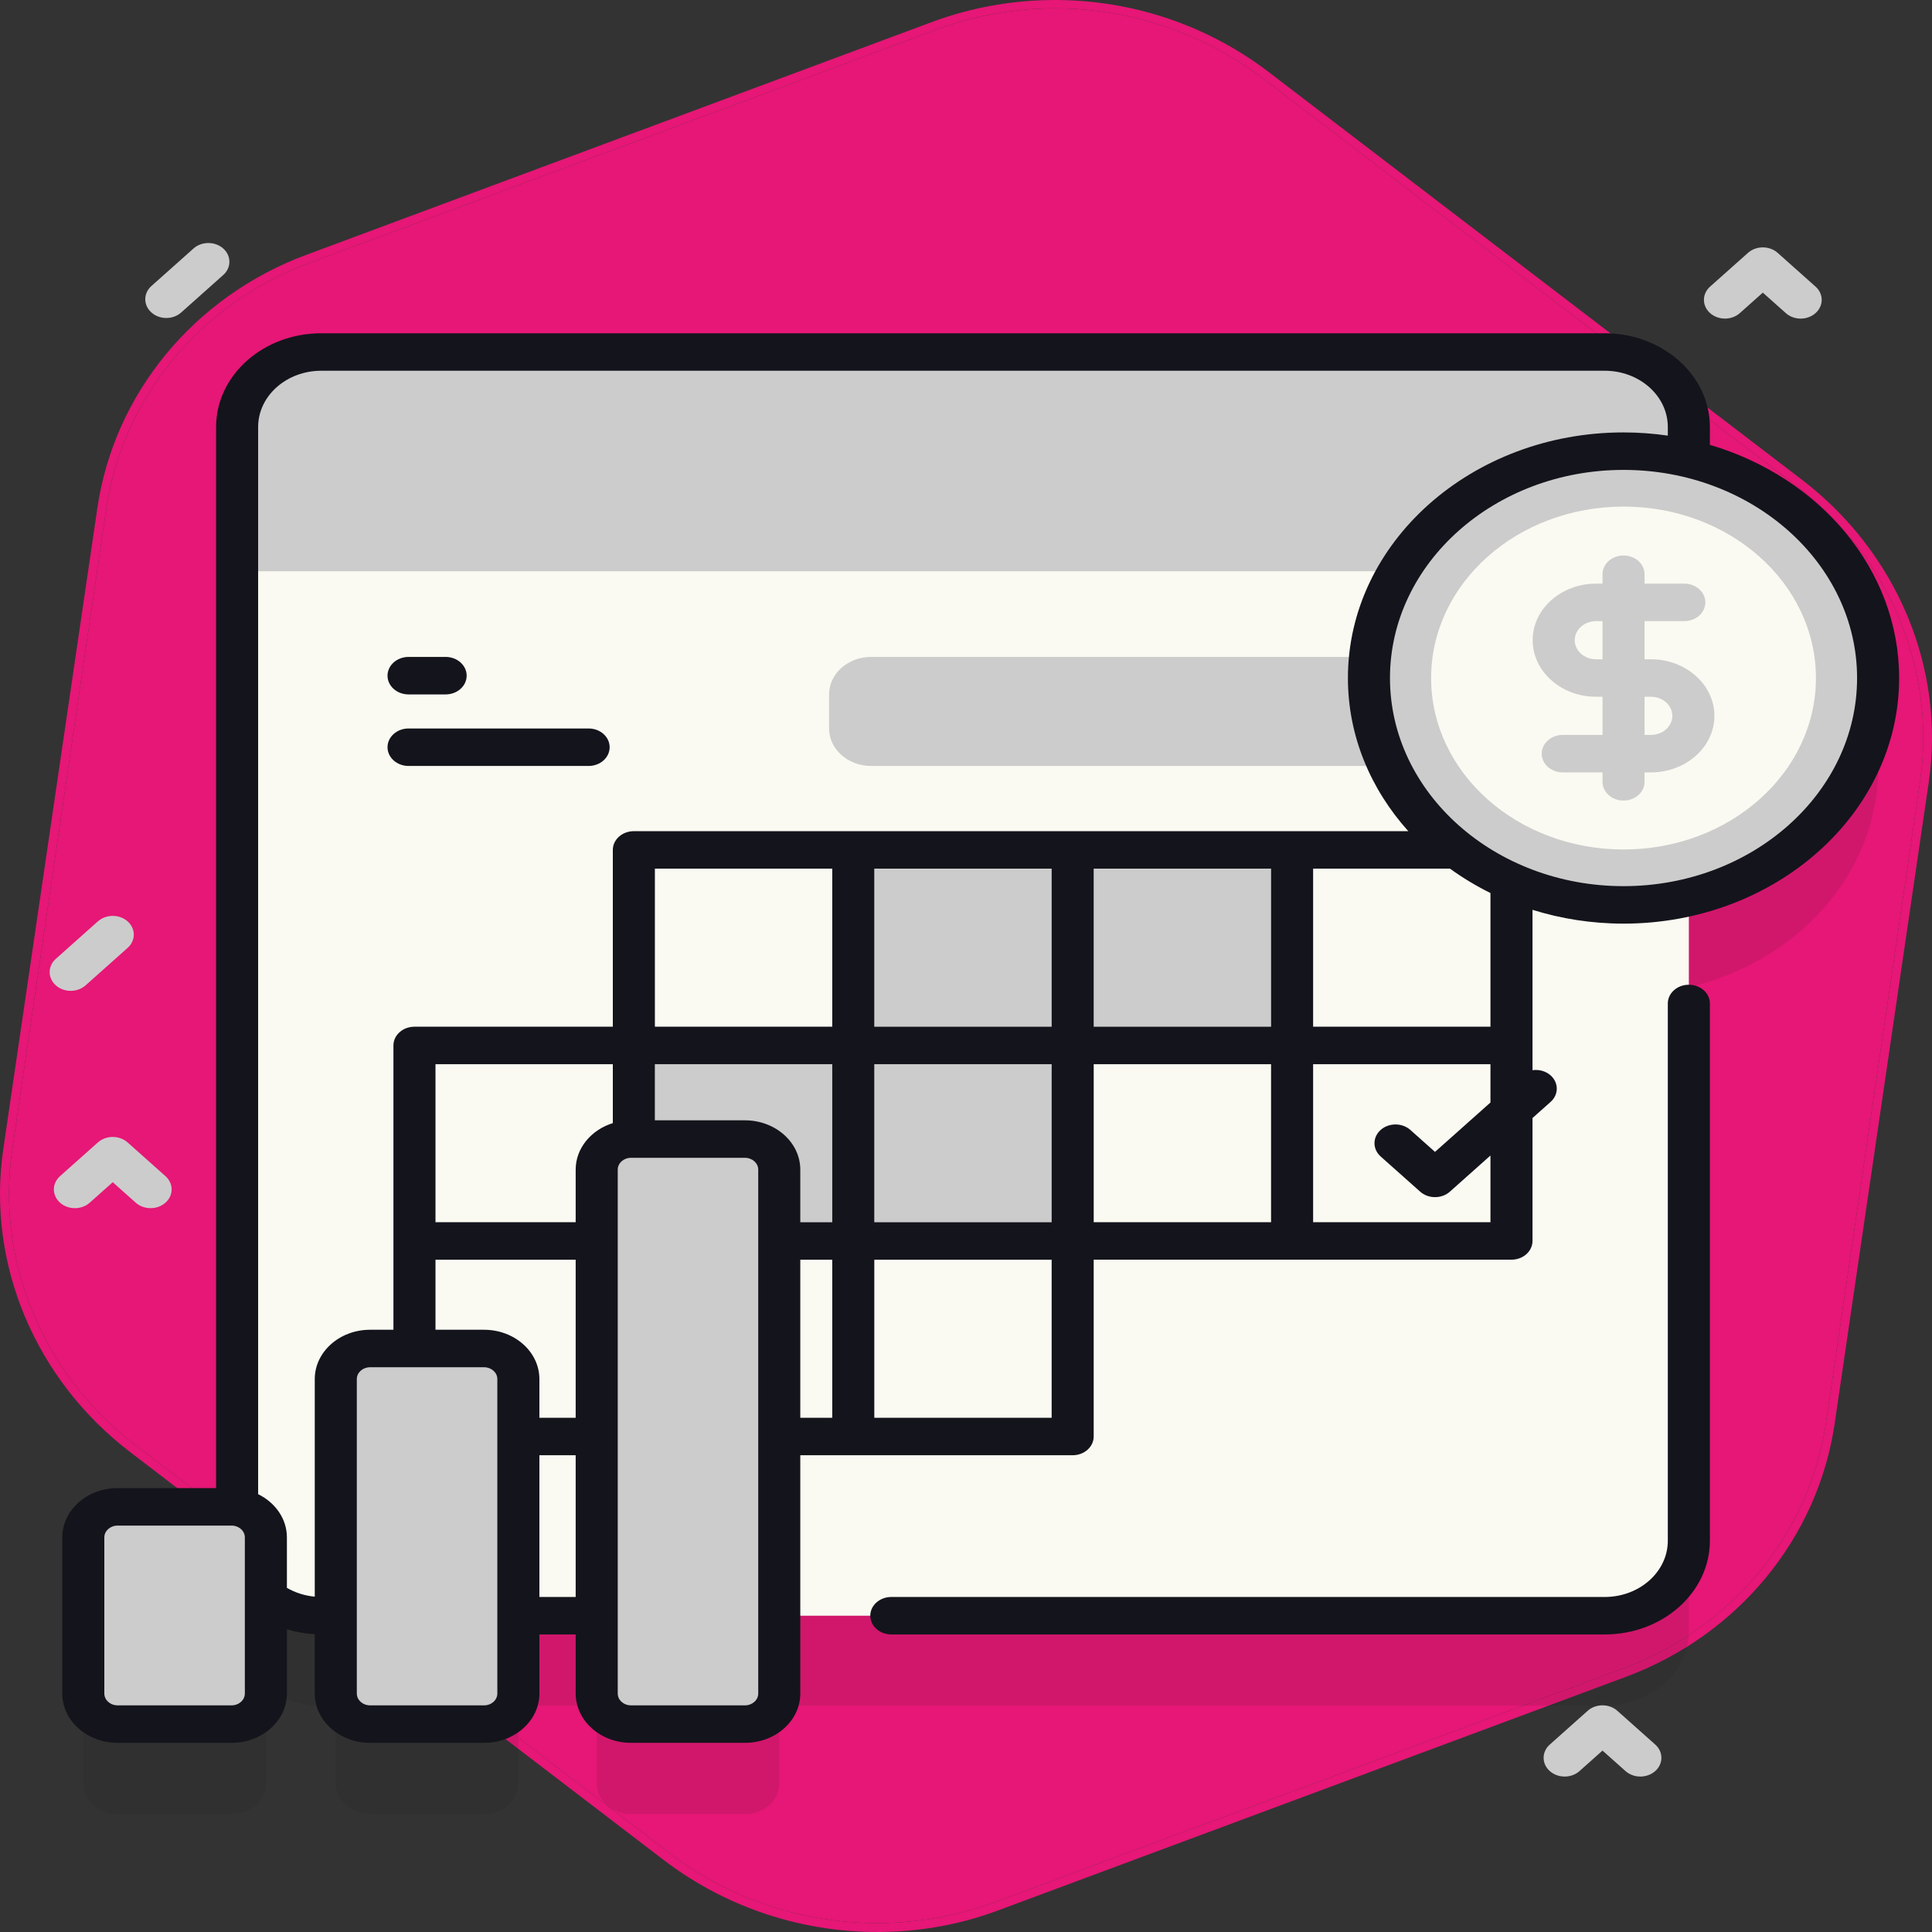 <svg width="100" height="100" viewBox="0 0 100 100" fill="none" xmlns="http://www.w3.org/2000/svg">
<rect x="0" y="0" width="100" height="100" fill="#333333" stroke="none"/>
<path d="M53.632 0.026C57.975 -0.204 62.236 1.107 65.675 3.735L93.264 24.828C98.19 28.594 100.703 34.602 99.829 40.513L94.959 73.703C94.085 79.614 89.961 84.626 84.177 86.785L51.703 98.868C50 99.508 48.217 99.877 46.384 99.974C42.041 100.204 37.78 98.893 34.341 96.265L6.736 75.159C1.81 71.393 -0.703 65.385 0.171 59.473L5.041 26.284C5.915 20.372 10.039 15.361 15.823 13.202L48.297 1.118C50.001 0.493 51.799 0.122 53.632 0.026ZM46.349 99.513C48.138 99.418 49.876 99.051 51.535 98.442L84.01 86.359C89.648 84.266 93.675 79.375 94.516 73.625L99.385 40.435C100.225 34.67 97.784 28.818 92.987 25.161L65.383 4.069C62.041 1.523 57.887 0.236 53.664 0.458C51.876 0.553 50.138 0.92 48.479 1.529L16.004 13.612C10.366 15.706 6.339 20.596 5.498 26.346L0.629 59.536C-0.211 65.301 2.23 71.153 7.027 74.81L34.631 95.902C37.974 98.463 42.127 99.736 46.349 99.513Z" fill="#E61776"/>
<path d="M46.349 99.513C48.138 99.418 49.876 99.051 51.535 98.442L84.01 86.359C89.648 84.266 93.675 79.375 94.516 73.625L99.385 40.435C100.225 34.67 97.784 28.818 92.987 25.161L65.383 4.069C62.041 1.523 57.887 0.236 53.664 0.458C51.876 0.553 50.138 0.92 48.479 1.529L16.004 13.612C10.366 15.706 6.339 20.596 5.498 26.346L0.629 59.536C-0.211 65.301 2.23 71.153 7.027 74.81L34.631 95.902C37.974 98.463 42.127 99.736 46.349 99.513Z" fill="#E61776"/>
<path opacity="0.1" d="M97.211 39.75C97.211 34.307 93.054 29.73 87.415 28.399V25.98C87.415 23.838 85.464 22.1 83.061 22.1H16.627C14.223 22.1 12.273 23.838 12.273 25.98V82.672C12.179 82.658 12.084 82.649 11.986 82.649H6.087C5.107 82.649 4.312 83.357 4.312 84.231V92.313C4.312 93.187 5.106 93.895 6.087 93.895H11.986C12.967 93.895 13.762 93.187 13.762 92.313V87.322C14.528 87.92 15.529 88.286 16.627 88.286H17.381V92.313C17.381 93.187 18.175 93.895 19.156 93.895H25.056C26.036 93.895 26.831 93.187 26.831 92.313V88.286H30.886V92.313C30.886 93.187 31.68 93.895 32.661 93.895H38.56C39.541 93.895 40.336 93.187 40.336 92.313V88.286H83.061C85.464 88.286 87.415 86.547 87.415 84.406V51.101C93.054 49.77 97.211 45.194 97.211 39.75Z" fill="#14141C"/>
<path d="M87.415 22.1V79.75C87.415 81.891 85.465 83.63 83.061 83.63H16.627C14.224 83.63 12.273 81.891 12.273 79.75V22.1C12.273 19.958 14.224 18.22 16.627 18.22H83.061C85.465 18.22 87.415 19.958 87.415 22.1Z" fill="#FAFAF2"/>
<path d="M33.897 55.083H43.078V63.262H33.897V55.083Z" fill="#CCCCCC"/>
<path d="M45.255 55.083H54.433V63.262H45.255V55.083Z" fill="#CCCCCC"/>
<path d="M45.255 44.96H54.433V53.142H45.255V44.96Z" fill="#CCCCCC"/>
<path d="M56.609 44.96H65.79V53.142H56.609V44.96Z" fill="#CCCCCC"/>
<path d="M76.959 39.646H45.09C43.888 39.646 42.913 38.777 42.913 37.706V35.943C42.913 34.871 43.888 34.002 45.09 34.002H76.959C78.162 34.002 79.136 34.871 79.136 35.943V37.706C79.136 38.777 78.162 39.646 76.959 39.646Z" fill="#CCCCCC"/>
<path d="M87.414 29.568V22.101C87.414 19.958 85.465 18.221 83.06 18.221H16.628C14.223 18.221 12.274 19.958 12.274 22.101V29.568H87.414Z" fill="#CCCCCC"/>
<path d="M11.986 89.239H6.087C5.106 89.239 4.312 88.531 4.312 87.657V79.575C4.312 78.701 5.106 77.993 6.087 77.993H11.986C12.966 77.993 13.761 78.701 13.761 79.575V87.657C13.761 88.531 12.966 89.239 11.986 89.239Z" fill="#CCCCCC"/>
<path d="M25.055 89.239H19.156C18.175 89.239 17.381 88.531 17.381 87.657V71.379C17.381 70.506 18.175 69.797 19.156 69.797H25.055C26.036 69.797 26.831 70.505 26.831 71.379V87.657C26.831 88.531 26.036 89.239 25.055 89.239Z" fill="#CCCCCC"/>
<path d="M38.56 89.239H32.66C31.68 89.239 30.885 88.531 30.885 87.657V60.539C30.885 59.666 31.68 58.958 32.66 58.958H38.56C39.54 58.958 40.335 59.666 40.335 60.539V87.657C40.335 88.531 39.54 89.239 38.56 89.239Z" fill="#CCCCCC"/>
<path d="M84.034 46.837C91.311 46.837 97.211 41.579 97.211 35.094C97.211 28.609 91.311 23.352 84.034 23.352C76.756 23.352 70.856 28.609 70.856 35.094C70.856 41.579 76.756 46.837 84.034 46.837Z" fill="#CCCCCC"/>
<path d="M77.145 44.96V45.107C77.058 45.06 76.971 45.011 76.886 44.96H77.145Z" fill="#CCCCCC"/>
<path d="M84.034 43.969C89.533 43.969 93.992 39.996 93.992 35.095C93.992 30.194 89.533 26.221 84.034 26.221C78.534 26.221 74.075 30.194 74.075 35.095C74.075 39.996 78.534 43.969 84.034 43.969Z" fill="#FAFAF2"/>
<path d="M85.452 34.124H85.122V32.149H87.18C87.781 32.149 88.269 31.715 88.269 31.179C88.269 30.644 87.781 30.209 87.18 30.209H85.122V29.721C85.122 29.186 84.635 28.752 84.034 28.752C83.432 28.752 82.945 29.186 82.945 29.721V30.209H82.615C80.803 30.209 79.33 31.522 79.33 33.137C79.33 34.751 80.803 36.064 82.615 36.064H82.945V38.039H80.887C80.286 38.039 79.799 38.474 79.799 39.009C79.799 39.545 80.286 39.979 80.887 39.979H82.945V40.467C82.945 41.003 83.432 41.437 84.034 41.437C84.635 41.437 85.122 41.003 85.122 40.467V39.979H85.452C87.263 39.979 88.737 38.666 88.737 37.052C88.737 35.437 87.264 34.124 85.452 34.124ZM82.615 34.124C82.004 34.124 81.507 33.681 81.507 33.137C81.507 32.592 82.004 32.149 82.615 32.149H82.945V34.124H82.615ZM85.452 38.039H85.122V36.064H85.452C86.063 36.064 86.56 36.507 86.56 37.052C86.56 37.596 86.063 38.039 85.452 38.039Z" fill="#CCCCCC"/>
<path d="M87.414 50.97C86.813 50.97 86.326 51.404 86.326 51.94V79.749C86.326 81.353 84.861 82.659 83.06 82.659H46.135C45.534 82.659 45.046 83.093 45.046 83.629C45.046 84.164 45.534 84.599 46.135 84.599H83.06C86.061 84.599 88.503 82.423 88.503 79.749V51.94C88.503 51.404 88.015 50.97 87.414 50.97Z" fill="#14141C"/>
<path d="M88.503 23.025V22.1C88.503 19.426 86.062 17.25 83.061 17.25H16.626C13.625 17.25 11.184 19.426 11.184 22.1V77.024H6.087C4.508 77.024 3.223 78.168 3.223 79.575V87.657C3.223 89.065 4.508 90.209 6.087 90.209H11.986C13.565 90.209 14.85 89.065 14.85 87.657V84.33C15.313 84.473 15.798 84.559 16.292 84.587V87.657C16.292 89.064 17.577 90.209 19.156 90.209H25.055C26.634 90.209 27.919 89.064 27.919 87.657V84.599H29.797V87.657C29.797 89.064 31.081 90.209 32.66 90.209H38.56C40.139 90.209 41.423 89.064 41.423 87.657V75.323H55.521C56.122 75.323 56.609 74.888 56.609 74.353V65.201H78.234C78.835 65.201 79.322 64.767 79.322 64.231V57.869L80.259 57.034C80.685 56.655 80.685 56.041 80.259 55.662C80.004 55.435 79.654 55.347 79.322 55.392V47.092C80.798 47.553 82.383 47.807 84.033 47.807C91.899 47.807 98.299 42.105 98.299 35.095C98.299 29.476 94.186 24.7 88.503 23.025ZM12.673 87.657C12.673 87.995 12.365 88.269 11.986 88.269H6.087C5.708 88.269 5.4 87.995 5.4 87.657V79.575C5.4 79.238 5.708 78.964 6.087 78.964H11.986C12.365 78.964 12.673 79.238 12.673 79.575V87.657ZM25.742 87.657C25.742 87.995 25.434 88.269 25.055 88.269H19.156C18.777 88.269 18.469 87.995 18.469 87.657V71.38C18.469 71.043 18.777 70.768 19.156 70.768H25.055C25.434 70.768 25.742 71.043 25.742 71.38V87.657ZM31.72 58.132C30.602 58.48 29.797 59.427 29.797 60.54V63.262H22.541V55.083H31.72V58.132ZM29.797 65.202V73.383H27.919V71.38C27.919 69.973 26.634 68.828 25.055 68.828H22.541V65.202H29.797ZM27.919 82.659V75.323H29.797V82.659H27.919ZM39.246 87.657C39.246 87.995 38.938 88.269 38.56 88.269H32.66C32.282 88.269 31.974 87.995 31.974 87.657V60.54C31.974 60.202 32.282 59.928 32.66 59.928H38.56C38.938 59.928 39.246 60.203 39.246 60.54V87.657H39.246ZM43.077 73.383H41.423V65.202H43.077V73.383ZM43.077 63.262H41.423V60.54C41.423 59.133 40.139 57.988 38.56 57.988H33.897V55.083H43.077V63.262ZM43.077 53.142H33.897V44.961H43.077V53.142ZM54.433 73.383H45.254V65.202H54.433V73.383ZM54.433 63.262H45.254V55.083H54.433V63.262ZM54.433 53.142H45.254V44.961H54.433V53.142ZM32.808 43.021C32.207 43.021 31.72 43.456 31.72 43.991V53.142H21.453C20.852 53.142 20.364 53.577 20.364 54.112V68.828H19.156C17.577 68.828 16.292 69.973 16.292 71.38V82.643C15.777 82.596 15.283 82.438 14.85 82.187V79.575C14.85 78.612 14.247 77.772 13.361 77.338V22.1C13.361 20.495 14.826 19.19 16.626 19.19H83.061C84.861 19.19 86.326 20.495 86.326 22.1V22.548C85.579 22.44 84.814 22.382 84.033 22.382C76.167 22.382 69.768 28.085 69.768 35.095C69.768 38.091 70.94 40.846 72.893 43.021H32.808ZM65.79 63.262H56.61V55.083H65.79V63.262ZM65.79 53.142H56.61V44.961H65.79V53.142ZM77.146 63.262H67.967V55.083H77.146V57.065L74.276 59.622L73.001 58.486C72.576 58.107 71.887 58.107 71.462 58.486C71.037 58.865 71.037 59.479 71.462 59.858L73.507 61.68C73.711 61.862 73.988 61.964 74.276 61.964C74.565 61.964 74.842 61.862 75.046 61.68L77.146 59.809V63.262H77.146ZM77.146 53.142H67.967V44.961H75.051C75.704 45.434 76.405 45.857 77.146 46.223V53.142ZM84.033 45.867C77.368 45.867 71.945 41.035 71.945 35.095C71.945 29.155 77.368 24.322 84.033 24.322C90.699 24.322 96.122 29.155 96.122 35.095C96.122 41.035 90.699 45.867 84.033 45.867Z" fill="#14141C"/>
<path d="M21.147 35.943H23.065C23.666 35.943 24.154 35.508 24.154 34.972C24.154 34.437 23.666 34.002 23.065 34.002H21.147C20.546 34.002 20.058 34.437 20.058 34.972C20.058 35.508 20.545 35.943 21.147 35.943Z" fill="#14141C"/>
<path d="M30.467 37.706H21.147C20.546 37.706 20.058 38.14 20.058 38.676C20.058 39.212 20.546 39.646 21.147 39.646H30.467C31.068 39.646 31.555 39.212 31.555 38.676C31.555 38.14 31.068 37.706 30.467 37.706Z" fill="#14141C"/>
<path d="M84.905 91.954C84.626 91.954 84.348 91.859 84.135 91.67L82.945 90.61L81.756 91.67C81.331 92.049 80.642 92.049 80.217 91.67C79.791 91.291 79.791 90.677 80.217 90.298L82.176 88.552C82.601 88.173 83.29 88.173 83.715 88.552L85.675 90.298C86.1 90.677 86.1 91.291 85.675 91.67C85.462 91.859 85.183 91.954 84.905 91.954Z" fill="#CCCCCC"/>
<path d="M93.202 16.491C92.924 16.491 92.645 16.396 92.433 16.206L91.243 15.146L90.054 16.206C89.628 16.585 88.939 16.585 88.514 16.206C88.089 15.828 88.089 15.213 88.514 14.835L90.474 13.089C90.899 12.71 91.588 12.71 92.013 13.089L93.972 14.835C94.397 15.214 94.397 15.828 93.972 16.206C93.76 16.396 93.481 16.491 93.202 16.491Z" fill="#CCCCCC"/>
<path d="M7.795 62.534C7.516 62.534 7.238 62.439 7.025 62.25L5.836 61.19L4.646 62.25C4.221 62.629 3.532 62.629 3.107 62.25C2.682 61.871 2.682 61.257 3.107 60.878L5.066 59.132C5.491 58.754 6.18 58.754 6.605 59.132L8.565 60.878C8.99 61.257 8.99 61.871 8.565 62.25C8.352 62.439 8.073 62.534 7.795 62.534Z" fill="#CCCCCC"/>
<path d="M8.608 16.459C8.33 16.459 8.051 16.364 7.838 16.174C7.413 15.796 7.413 15.181 7.838 14.803L10.015 12.863C10.441 12.484 11.13 12.484 11.555 12.863C11.98 13.242 11.98 13.856 11.555 14.234L9.378 16.174C9.165 16.364 8.887 16.459 8.608 16.459Z" fill="#CCCCCC"/>
<path d="M3.659 51.286C3.38 51.286 3.102 51.191 2.889 51.002C2.464 50.623 2.464 50.009 2.889 49.63L5.066 47.69C5.491 47.312 6.18 47.312 6.606 47.69C7.031 48.069 7.031 48.683 6.606 49.062L4.429 51.002C4.216 51.191 3.937 51.286 3.659 51.286Z" fill="#CCCCCC"/>
</svg>
